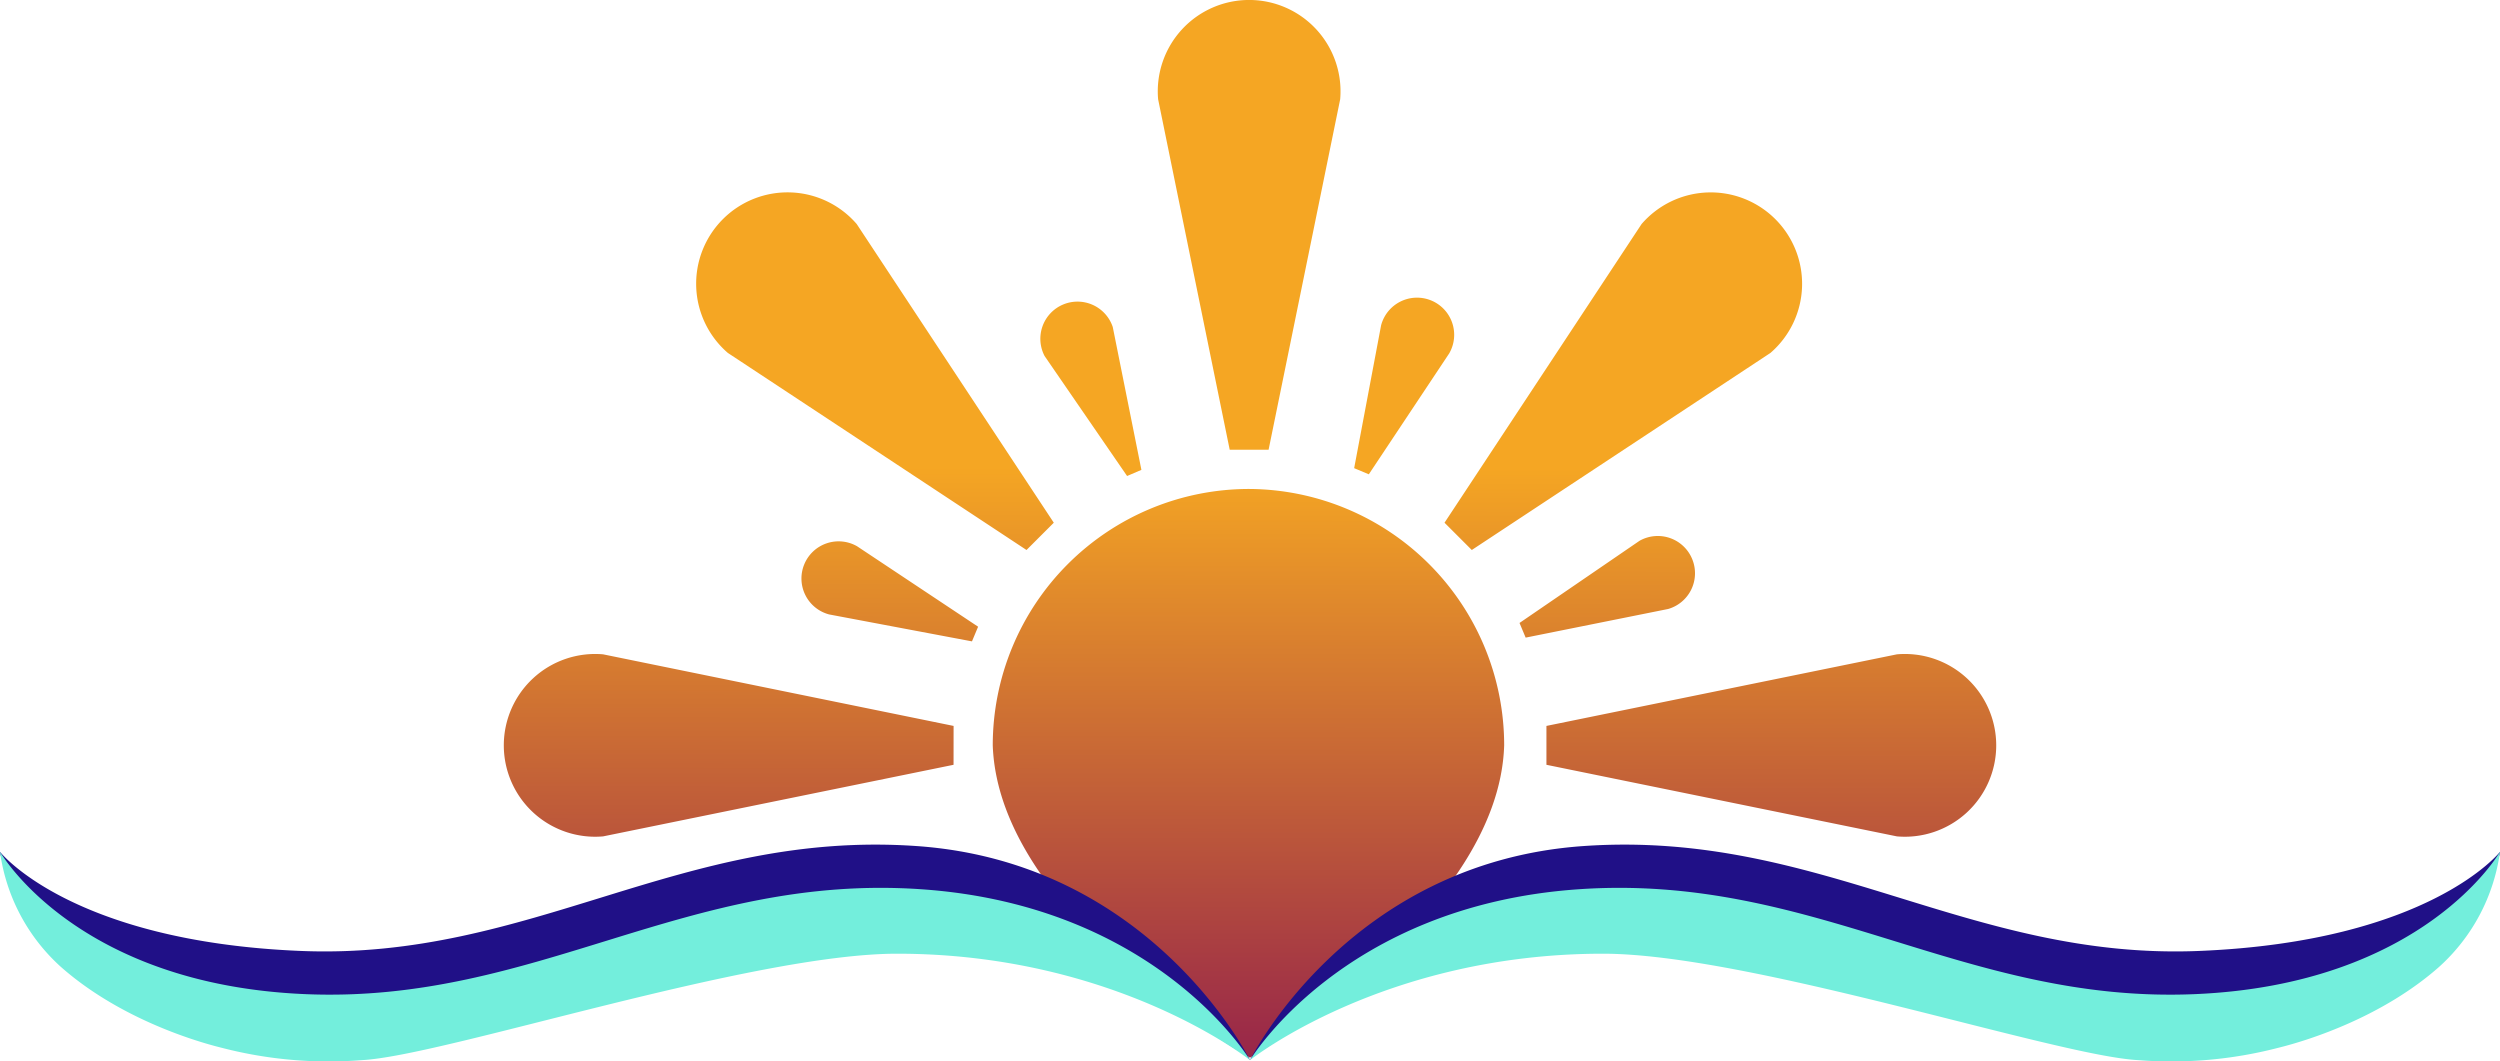 <svg xmlns="http://www.w3.org/2000/svg" xmlns:xlink="http://www.w3.org/1999/xlink" width="480" height="203.781" viewBox="0 0 480 203.781">
  <defs>
    <linearGradient id="linear-gradient" x1="0.499" y1="0.999" x2="0.5" y2="0.442" gradientUnits="objectBoundingBox">
      <stop offset="0" stop-color="#982649"/>
      <stop offset="1" stop-color="#f5a623"/>
    </linearGradient>
  </defs>
  <g id="Group_1002" data-name="Group 1002" transform="translate(-1320 -348.456)">
    <path id="sun_8" data-name="sun 8" d="M88.492,148.979,21.2,162.726a17.544,17.544,0,1,1,0-34.957l67.3,13.747Zm181.134-21.21-67.3,13.747v7.463l67.3,13.747a17.544,17.544,0,1,0,0-34.957Zm-81.631-20.031L245.339,69.9a17.544,17.544,0,1,0-24.745-24.745L182.758,102.5Zm-85.494,0,5.237-5.237L69.9,45.156A17.544,17.544,0,1,0,45.156,69.9ZM145.248,96.02A49.228,49.228,0,0,0,96.02,145.248c1.148,32.8,49.391,59.958,49.391,59.958s47.789-27.292,48.8-59.958A49.228,49.228,0,0,0,145.247,96.02Zm3.731-7.528,13.747-67.3a17.544,17.544,0,1,0-34.957,0l13.747,67.3Zm34.695-18.526A7.135,7.135,0,1,0,170.582,64.6L165.41,92.027l2.815,1.178ZM121.812,93.532l2.749-1.178-5.5-27.429A7.135,7.135,0,1,0,105.97,70.49ZM69.966,107.018A7.135,7.135,0,1,0,64.6,120.11l27.429,5.172,1.178-2.815Zm160.382,2.553a7.135,7.135,0,0,0-10.147-3.6l-23.043,15.776,1.178,2.815,27.363-5.5a7.135,7.135,0,0,0,4.648-9.492Z" transform="translate(1414.589 346.317)" fill="url(#linear-gradient)"/>
    <g id="Group_1000" data-name="Group 1000">
      <path id="Path_3614" data-name="Path 3614" d="M1,8.31S14.54,25.537,58.791,27.338,131.7,4.039,177,7.2s64,41.1,64,41.1-26.578-28.74-68.76-28.74C144.188,19.567,85.221,39.18,69.506,40A81.514,81.514,0,0,1,42.68,37.661C36.31,36.1,22.4,31.549,11.73,22.134S1,8.31,1,8.31Z" transform="translate(1319 503.7)" fill="#201087"/>
      <path id="Path_3612" data-name="Path 3612" d="M0,0S14.54,25.537,58.791,27.338,131.7,4.039,177,7.2,240,40,240,40s-25.578-20.433-67.76-20.433C144.188,19.567,85.221,39.18,69.506,40A81.514,81.514,0,0,1,42.68,37.661C36.31,36.1,22.4,31.549,11.73,22.134A36.339,36.339,0,0,1,0,0Z" transform="translate(1320 512)" fill="#73eedc"/>
    </g>
    <g id="Group_1001" data-name="Group 1001" transform="translate(1560 510.628)">
      <path id="Path_3614-2" data-name="Path 3614" d="M241,8.31s-13.54,17.227-57.791,19.028S110.3,4.039,65,7.2s-64,41.1-64,41.1,26.578-28.74,68.76-28.74c28.051,0,87.019,19.613,102.733,20.433a81.514,81.514,0,0,0,26.826-2.339c6.37-1.557,20.279-6.112,30.949-15.527S241,8.31,241,8.31Z" transform="translate(-1 -6.928)" fill="#201087"/>
      <path id="Path_3612-2" data-name="Path 3612" d="M240,0s-14.54,25.537-58.791,27.338S108.3,4.039,63,7.2,0,40,0,40,25.578,19.567,67.76,19.567c28.051,0,87.019,19.613,102.733,20.433a81.514,81.514,0,0,0,26.826-2.339c6.37-1.557,20.279-6.112,30.949-15.527A36.339,36.339,0,0,0,240,0Z" transform="translate(0 1.372)" fill="#73eedc"/>
    </g>
  </g>
</svg>
